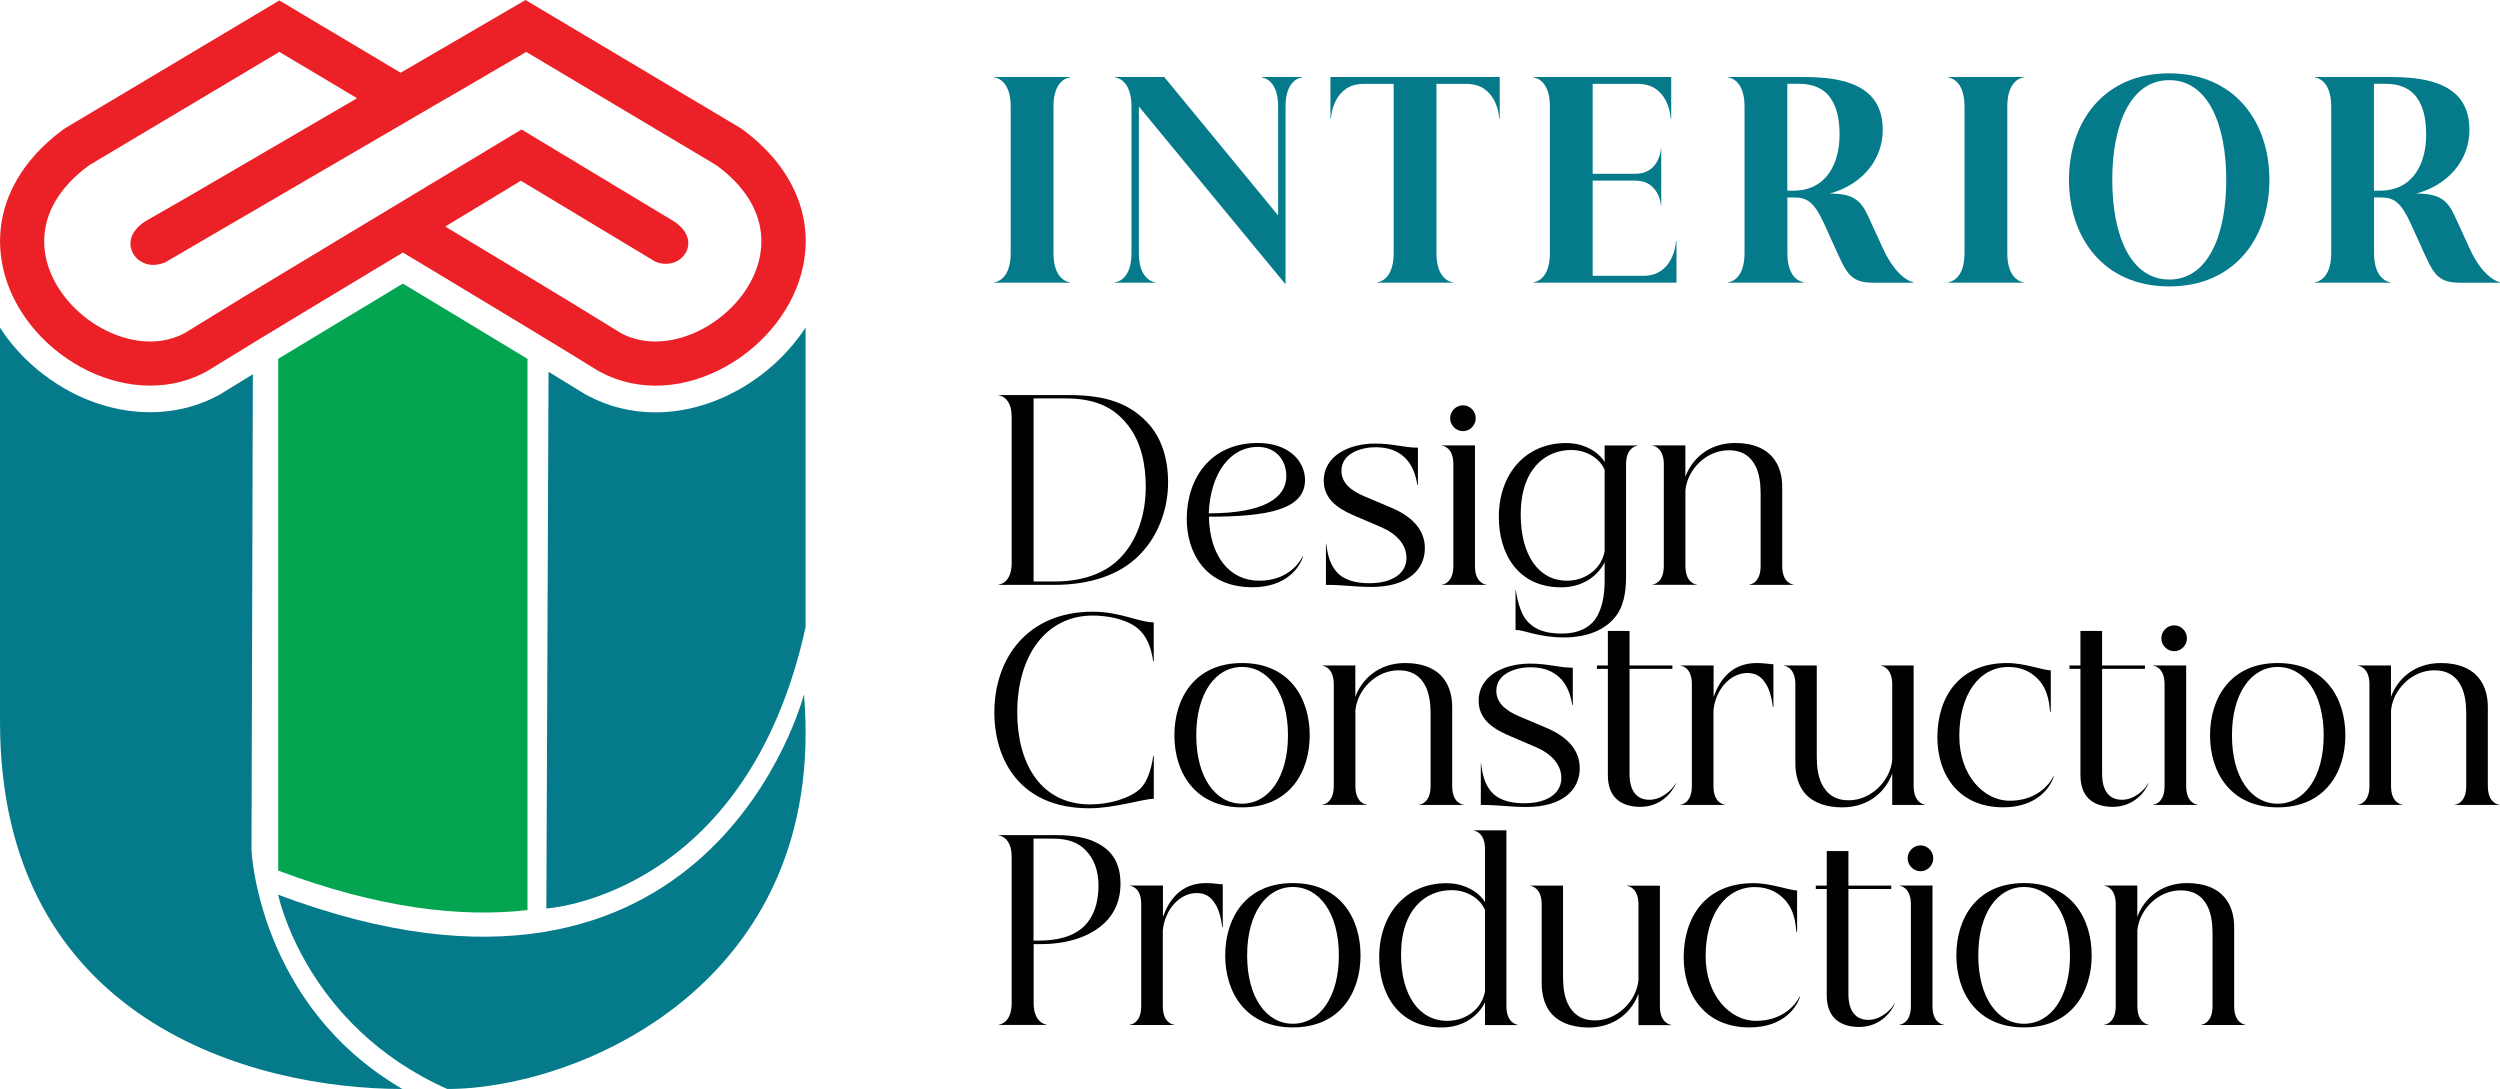 <?xml version="1.0" encoding="utf-8"?>
<!-- Generator: Adobe Illustrator 26.3.1, SVG Export Plug-In . SVG Version: 6.00 Build 0)  -->
<svg version="1.1" id="Layer_1" xmlns="http://www.w3.org/2000/svg" xmlns:xlink="http://www.w3.org/1999/xlink" x="0px" y="0px"
	 viewBox="0 0 388.67 169.3" style="enable-background:new 0 0 388.67 169.3;" xml:space="preserve">
<style type="text/css">
	.st0{fill:#0751A0;}
	.st1{fill:#0751A0;stroke:#000000;stroke-miterlimit:10;}
	.st2{fill-rule:evenodd;clip-rule:evenodd;fill:#2CA343;}
	.st3{fill-rule:evenodd;clip-rule:evenodd;fill:#6DBE45;}
	.st4{fill-rule:evenodd;clip-rule:evenodd;fill:#1A9FDA;}
	.st5{fill:#59585A;}
	.st6{fill-rule:evenodd;clip-rule:evenodd;fill:url(#SVGID_1_);}
	.st7{fill-rule:evenodd;clip-rule:evenodd;}
	.st8{fill:#58585A;}
	.st9{fill-rule:evenodd;clip-rule:evenodd;fill:url(#SVGID_00000122684644005533447580000001169737120744340382_);}
	.st10{fill:#1A9FDA;}
	.st11{fill-rule:evenodd;clip-rule:evenodd;fill:#0751A0;}
	.st12{fill-rule:evenodd;clip-rule:evenodd;fill:#ED1C24;}
	.st13{fill-rule:evenodd;clip-rule:evenodd;fill:#057A8B;}
	.st14{fill-rule:evenodd;clip-rule:evenodd;fill:#F7941D;}
	.st15{fill-rule:evenodd;clip-rule:evenodd;fill:#00A651;}
	.st16{fill:#DD1F2B;}
	.st17{fill:#1A4580;}
	.st18{fill:#057A8B;}
	.st19{fill-rule:evenodd;clip-rule:evenodd;fill:#EB2127;}
	.st20{fill-rule:evenodd;clip-rule:evenodd;fill:#03A550;}
	.st21{enable-background:new    ;}
	.st22{fill:#010101;}
</style>
<g>
	<g>
		<path class="st19" d="M45.64,41.47l0.09-0.05l5.26-3.17l0.44-0.27c1.05-0.63,2.15-1.3,3.33-2.01h0.01l26.31-15.84l23.21,13.99
			c5.45,3.05,1.7,8.31-2.44,6.54L80.98,28.1l-11.76,7.12l1.26,0.76C81.27,42.5,85.8,45.15,96.5,51.77
			c12.2,6.6,32.72-12.99,14.88-26.08L81.81,8.07l-12.35,7.21l-0.03,0L25.5,40.89l-0.02-0.05c-4.14,1.76-7.94-3.61-2.5-6.66
			c2.18-1.25,4.35-2.5,6.53-3.75v0l26-15.16l-0.65-0.39L43.43,8.07L13.86,25.69c-17.84,13.09,2.68,32.68,14.88,26.08
			C35.9,47.34,40.29,44.69,45.64,41.47L45.64,41.47z M48.11,48.01l-0.2,0.12l0,0c-5.2,3.14-10.39,6.28-15.56,9.48l-0.17,0.1
			l-0.17,0.09c-1.6,0.87-3.33,1.48-5.11,1.82c-6.54,1.25-13.35-1.13-18.39-5.3c-4.01-3.31-7.07-7.87-8.11-13.01
			c-1.75-8.65,2.56-16.14,9.41-21.16l0.27-0.19L43.43,0.07l13.49,8.04l5.37,3.2L81.7,0l33.49,19.95l0.27,0.19
			c6.85,5.03,11.16,12.51,9.41,21.16c-2.68,13.23-19.13,23.25-31.62,16.49l-0.17-0.09l-0.17-0.1c-8.07-4.99-16.2-9.86-24.32-14.76
			l-5.95-3.58l-5.95,3.58C53.82,44.57,50.97,46.29,48.11,48.01L48.11,48.01z"/>
		<path class="st13" d="M43.24,139.1c0,0,4.15,20.36,26.3,30.2c20.38,0,59.24-16.36,55.45-61.37
			C124.99,107.94,110.61,164.42,43.24,139.1z"/>
		<path class="st13" d="M39.1,132.22l0.21-74.04c-1.58,0.97-3.18,1.94-4.78,2.94l-0.27,0.17l-0.28,0.15
			c-1.97,1.07-4.09,1.82-6.31,2.24c-1.41,0.27-2.87,0.41-4.33,0.41c-6.13,0-12.33-2.34-17.47-6.58c-2.33-1.92-4.3-4.15-5.87-6.56
			c0,28.18,0,56.56,0,61.25c0,46.67,39.45,57.1,62.56,57.1C40.16,156.27,39.1,132.22,39.1,132.22z"/>
		<path class="st20" d="M71.12,49.21l-8.49-5.12l-12.57,7.58c-2.2,1.33-4.49,2.71-6.81,4.12v79.56c15.61,5.86,28.37,7.33,38.76,6.14
			V55.79C78.35,53.57,74.7,51.37,71.12,49.21z"/>
		<path class="st13" d="M101.91,64.11c-3.79,0-7.37-0.9-10.64-2.66l-0.28-0.15l-0.27-0.16c-1.8-1.11-3.62-2.23-5.44-3.34
			l-0.34,83.44c0,0,31.08-1.79,40.3-43.72c0-1.8,0-22.63,0-46.6C120.19,58.66,111.14,64.1,101.91,64.11z"/>
	</g>
	<g>
		<path class="st18" d="M154.59,43.87c0.24,0,2.54-0.37,2.54-4.51v-22.8c0-4.14-2.3-4.51-2.54-4.51v-0.08h11.73v0.08
			c-0.25,0-2.54,0.37-2.54,4.51v22.8c0,4.14,2.3,4.51,2.54,4.51v0.08h-11.73V43.87z"/>
		<path class="st18" d="M173.37,43.87c0.25,0,2.54-0.37,2.54-4.51v-22.8c0-4.14-2.3-4.51-2.54-4.51v-0.08H181l17.71,21.53V16.56
			c0-4.14-2.3-4.51-2.54-4.51v-0.08h6.23v0.08c-0.25,0-2.54,0.37-2.54,4.51V44.2l-22.8-27.64v22.8c0,4.14,2.3,4.51,2.54,4.51v0.08
			h-6.23V43.87z"/>
		<path class="st18" d="M206.92,18.45h-0.08v-6.48h26.32v6.48h-0.08c0-0.49-0.45-5.41-5.09-5.41h-4.67v26.32
			c0,4.14,2.3,4.51,2.54,4.51v0.08h-11.73v-0.08c0.25,0,2.54-0.37,2.54-4.51V13.04H212C207.37,13.04,206.92,17.96,206.92,18.45z"/>
		<path class="st18" d="M259.82,18.45h-0.08c0-0.49-0.45-5.41-5.08-5.41h-7.05v13.98h6.64c3.61,0,3.98-3.61,3.98-3.98h0.04v9.02
			h-0.04c0-0.37-0.37-3.98-3.98-3.98h-6.64v14.8h7.87c4.63,0,5.08-4.92,5.08-5.41h0.08v6.48h-22.22v-0.08
			c0.24,0,2.54-0.37,2.54-4.51v-22.8c0-4.14-2.3-4.51-2.54-4.51v-0.08h21.4V18.45z"/>
		<path class="st18" d="M268.68,43.87c0.24,0,2.54-0.37,2.54-4.51v-22.8c0-4.14-2.3-4.51-2.54-4.51v-0.08h11.77
			c4.47,0,8.24,0.7,10.37,2.91c1.19,1.23,1.89,2.95,1.89,5.29c0,4.96-3.57,8.69-8.28,9.92c3.53,0,4.84,0.94,5.99,3.49l2.3,5
			c2.01,4.47,4.39,5.29,4.76,5.29v0.08h-6.31c-3.65,0-4.18-1.72-5.95-5.58l-1.6-3.53c-1.52-3.32-2.58-4.14-4.67-4.14h-1.07v8.65
			c0,4.14,2.3,4.51,2.54,4.51v0.08h-11.73V43.87z M278.81,29.64c5.17,0,7.18-4.26,7.18-8.69c0-2.01-0.29-3.81-1.07-5.17
			c-0.94-1.72-2.58-2.75-5.29-2.75h-1.76v16.61H278.81z"/>
		<path class="st18" d="M302.88,43.87c0.24,0,2.54-0.37,2.54-4.51v-22.8c0-4.14-2.3-4.51-2.54-4.51v-0.08h11.73v0.08
			c-0.25,0-2.54,0.37-2.54,4.51v22.8c0,4.14,2.3,4.51,2.54,4.51v0.08h-11.73V43.87z"/>
		<path class="st18" d="M321.66,27.96c0-9.02,5.41-16.56,15.58-16.56s15.58,7.54,15.58,16.56c0,9.02-5.41,16.57-15.58,16.57
			S321.66,36.98,321.66,27.96z M337.25,43.46c6.03,0,8.86-6.89,8.86-15.5c0-8.61-2.83-15.5-8.86-15.5c-6.03,0-8.86,6.89-8.86,15.5
			C328.39,36.57,331.22,43.46,337.25,43.46z"/>
		<path class="st18" d="M359.89,43.87c0.24,0,2.54-0.37,2.54-4.51v-22.8c0-4.14-2.3-4.51-2.54-4.51v-0.08h11.77
			c4.47,0,8.24,0.7,10.37,2.91c1.19,1.23,1.89,2.95,1.89,5.29c0,4.96-3.57,8.69-8.28,9.92c3.53,0,4.84,0.94,5.99,3.49l2.3,5
			c2.01,4.47,4.39,5.29,4.76,5.29v0.08h-6.31c-3.65,0-4.18-1.72-5.95-5.58l-1.6-3.53c-1.52-3.32-2.58-4.14-4.67-4.14h-1.07v8.65
			c0,4.14,2.3,4.51,2.54,4.51v0.08h-11.73V43.87z M370.01,29.64c5.17,0,7.18-4.26,7.18-8.69c0-2.01-0.29-3.81-1.07-5.17
			c-0.94-1.72-2.58-2.75-5.29-2.75h-1.76v16.61H370.01z"/>
	</g>
	<g class="st21">
		<path class="st22" d="M155.24,90.89c0.19,0,2.04-0.3,2.04-3.33V64.79c0-3.03-1.85-3.33-2.04-3.33v-0.04h10.93
			c6.05,0,9.5,1.44,12.18,4.24c2.27,2.38,3.25,5.71,3.25,9.34c0,3.93-1.4,8.51-4.96,11.77c-2.69,2.46-6.88,4.16-12.79,4.16h-8.63
			V90.89z M163.98,90.4c4.31,0,7.57-1.25,9.72-3.22c3.1-2.84,4.43-7.23,4.43-11.5c0-3.48-0.72-6.81-2.57-9.31
			c-2.01-2.69-4.73-4.43-9.91-4.43h-4.96V90.4H163.98z"/>
		<path class="st22" d="M184.5,80.71c0-6.36,3.71-11.84,11.05-11.84c4.88,0,7.34,2.88,7.34,5.75c0,4.69-6.02,5.71-14.94,5.71
			c0.11,6.13,3.22,9.95,7.79,9.95c4.12,0,6.09-2.38,6.81-3.82l0.04,0.04c-0.49,1.66-2.57,4.8-7.87,4.8
			C187.19,91.3,184.5,85.67,184.5,80.71z M199.98,74.02c0-2.65-1.78-4.54-4.42-4.54c-4.35,0-7.38,4.12-7.64,10.33
			C196.69,79.8,199.98,77.31,199.98,74.02z"/>
		<path class="st22" d="M206.14,90.93V84.5h0.04c0.15,1.17,0.38,2.61,1.17,3.82c0.83,1.32,2.42,2.35,5.56,2.35
			c3.82,0,5.75-1.74,5.75-3.9c0-2.19-1.63-3.86-4.09-4.88l-4.31-1.85c-2.57-1.13-4.46-2.65-4.46-5.33c0-3.63,3.59-5.75,8.02-5.75
			c2.76,0,4.46,0.64,6.62,0.64v5.79h-0.08c-0.19-1.02-0.42-2.19-1.29-3.48c-0.91-1.25-2.42-2.38-5.26-2.38
			c-1.97,0-5.26,0.83-5.26,3.67c0,1.85,1.47,3.1,3.59,3.97l4.2,1.78c2.95,1.25,5.18,3.22,5.18,6.28c0,3.33-2.65,6.02-8.28,6.02
			C210.14,91.23,209.12,90.93,206.14,90.93z"/>
		<path class="st22" d="M224.17,69.29v-0.04h5.14v18.76c0,2.61,1.59,2.88,1.78,2.88v0.04h-6.92v-0.04c0.19,0,1.78-0.27,1.78-2.88
			V72.16C225.95,69.55,224.36,69.29,224.17,69.29z M227.46,63.01c1.06,0,1.97,0.91,1.97,2.01s-0.91,2.01-1.97,2.01
			c-1.1,0-2.01-0.91-2.01-2.01S226.37,63.01,227.46,63.01z"/>
		<path class="st22" d="M247.96,96.34c1.13-1.59,1.51-3.78,1.51-6.02v-2.91c-0.91,1.85-3.1,3.9-6.77,3.9
			c-6.77,0-9.68-5.3-9.68-10.93c0-6.7,4.16-11.5,10.44-11.5c3.48,0,5.48,1.97,6.01,2.95v-2.57h5.11v0.04
			c-0.15,0-1.78,0.26-1.78,2.87V89.3c0,1.89-0.08,4.27-1.4,6.24c-1.36,1.97-4.01,3.56-8.25,3.56c-3.97,0-6.17-1.17-7.53-1.17v-6.2
			h0.04c0.3,2.01,0.87,3.9,1.85,4.92c1.55,1.66,3.67,1.85,5.41,1.85C245.24,98.49,246.98,97.66,247.96,96.34z M243.61,90.28
			c3.03,0,5.45-2.01,5.86-4.62v-12.6c-0.68-1.7-2.69-3.1-5.22-3.1c-3.97,0-7.83,2.95-7.83,10.03
			C236.42,86.31,239.22,90.28,243.61,90.28z"/>
		<path class="st22" d="M256.88,69.29v-0.04h5.14v4.88c0.95-2.61,3.48-5.26,7.76-5.26c2.72,0,4.92,0.87,6.13,2.65
			c0.76,1.06,1.17,2.53,1.17,4.2v12.29c0,2.61,1.59,2.88,1.78,2.88v0.04h-6.92v-0.04c0.19,0,1.78-0.27,1.78-2.88V76.66
			c0-1.59-0.23-2.99-0.72-4.05c-0.79-1.7-2.19-2.61-4.24-2.61c-3.44,0-6.39,2.91-6.73,6.2v11.8c0,2.61,1.59,2.88,1.78,2.88v0.04
			h-6.92v-0.04c0.19,0,1.78-0.27,1.78-2.88V72.16C258.66,69.55,257.07,69.29,256.88,69.29z"/>
		<path class="st22" d="M154.59,110.76c0-8.4,5.14-15.66,15.28-15.66c4.31,0,7.22,1.66,9.5,1.66v6.09h-0.08
			c-0.34-2.38-1.1-4.12-2.53-5.26c-1.89-1.44-4.77-1.89-6.88-1.89c-7.15,0-11.73,6.09-11.73,15.06c0,7.76,3.52,14.3,11.35,14.3
			c3.03,0,6.24-0.98,7.79-2.46c0.95-0.95,1.63-2.57,2.01-5.11h0.08v6.7c-1.67,0-6.05,1.47-10.03,1.47
			C158.53,125.67,154.59,118.07,154.59,110.76z"/>
		<path class="st22" d="M182.58,114.32c0-5.79,3.18-11.24,10.52-11.24s10.52,5.45,10.52,11.24c0,5.75-3.18,11.2-10.52,11.2
			S182.58,120.07,182.58,114.32z M193.09,124.95c4.12,0,7.15-4.09,7.15-10.63c0-6.54-3.03-10.63-7.15-10.63s-7.11,4.09-7.11,10.63
			C185.98,120.86,188.97,124.95,193.09,124.95z"/>
		<path class="st22" d="M205.57,103.5v-0.04h5.14v4.88c0.95-2.61,3.48-5.26,7.76-5.26c2.72,0,4.92,0.87,6.13,2.65
			c0.76,1.06,1.17,2.53,1.17,4.2v12.29c0,2.61,1.59,2.88,1.78,2.88v0.04h-6.92v-0.04c0.19,0,1.78-0.27,1.78-2.88v-11.35
			c0-1.59-0.23-2.99-0.72-4.05c-0.79-1.7-2.19-2.61-4.24-2.61c-3.44,0-6.39,2.91-6.73,6.2v11.8c0,2.61,1.59,2.88,1.78,2.88v0.04
			h-6.92v-0.04c0.19,0,1.78-0.27,1.78-2.88v-15.85C207.35,103.77,205.76,103.5,205.57,103.5z"/>
		<path class="st22" d="M230.22,125.14v-6.43h0.04c0.15,1.17,0.38,2.61,1.17,3.82c0.83,1.32,2.42,2.35,5.56,2.35
			c3.82,0,5.75-1.74,5.75-3.9c0-2.19-1.63-3.86-4.09-4.88l-4.31-1.85c-2.57-1.13-4.46-2.65-4.46-5.33c0-3.63,3.59-5.75,8.02-5.75
			c2.76,0,4.46,0.64,6.62,0.64v5.79h-0.08c-0.19-1.02-0.42-2.19-1.29-3.48c-0.91-1.25-2.42-2.38-5.26-2.38
			c-1.97,0-5.26,0.83-5.26,3.67c0,1.85,1.47,3.1,3.59,3.97l4.2,1.78c2.95,1.25,5.18,3.22,5.18,6.28c0,3.33-2.65,6.02-8.28,6.02
			C234.23,125.44,233.21,125.14,230.22,125.14z"/>
		<path class="st22" d="M256.36,124.34c2.01,0.04,3.67-1.63,4.16-2.57h0.04c-0.42,1.1-2.12,3.67-5.56,3.67
			c-2.38,0-5.03-0.98-5.03-4.92v-16.53h-1.7v-0.53h1.7v-5.37h3.37v5.37h6.66v0.53h-6.66v16.3
			C253.33,123.02,254.5,124.31,256.36,124.34z"/>
		<path class="st22" d="M261.27,103.5v-0.04h5.14v4.88c0.95-2.61,2.76-5.26,6.73-5.26c1.06,0,2.12,0.19,2.57,0.19v6.66h-0.08
			c-0.19-1.51-0.57-2.95-1.29-3.9c-0.57-0.87-1.44-1.4-2.69-1.4c-2.61,0-4.92,2.5-5.26,5.79v11.8c0,2.61,1.59,2.88,1.78,2.88v0.04
			h-6.92v-0.04c0.19,0,1.78-0.27,1.78-2.88v-15.85C263.05,103.77,261.46,103.5,261.27,103.5z"/>
		<path class="st22" d="M280.25,122.87c-0.72-1.06-1.13-2.53-1.13-4.2v-12.29c0-2.61-1.63-2.88-1.78-2.88v-0.04h5.11v14.26
			c0,1.59,0.23,2.99,0.72,4.05c0.83,1.74,2.23,2.65,4.24,2.65c3.44,0,6.43-2.95,6.77-6.24v-11.8c0-2.61-1.63-2.88-1.78-2.88v-0.04
			h5.11v18.76c0,2.61,1.63,2.88,1.78,2.88v0.04h-5.11v-4.88c-0.94,2.61-3.48,5.26-7.79,5.26
			C283.69,125.52,281.46,124.65,280.25,122.87z"/>
		<path class="st22" d="M301.2,114.62c0-6.09,3.25-11.54,10.86-11.54c2.69,0,5.64,1.14,6.77,1.14v6.43h-0.11
			c-0.11-0.72-0.11-3.1-1.74-4.92c-1.02-1.14-2.54-2.04-4.73-2.04c-4.62,0-7.64,4.39-7.64,10.74c0,6.09,3.78,10.06,7.83,10.06
			c4.01,0,6.09-2.35,6.81-3.82l0.04,0.04c-0.49,1.66-2.57,4.8-7.87,4.8C304.53,125.52,301.2,120.45,301.2,114.62z"/>
		<path class="st22" d="M329.83,124.34c2.01,0.04,3.67-1.63,4.16-2.57h0.04c-0.42,1.1-2.12,3.67-5.56,3.67
			c-2.38,0-5.03-0.98-5.03-4.92v-16.53h-1.7v-0.53h1.7v-5.37h3.37v5.37h6.66v0.53h-6.66v16.3
			C326.8,123.02,327.97,124.31,329.83,124.34z"/>
		<path class="st22" d="M334.74,103.5v-0.04h5.14v18.76c0,2.61,1.59,2.88,1.78,2.88v0.04h-6.92v-0.04c0.19,0,1.78-0.27,1.78-2.88
			v-15.85C336.52,103.77,334.93,103.5,334.74,103.5z M338.03,97.22c1.06,0,1.97,0.91,1.97,2.01s-0.91,2.01-1.97,2.01
			c-1.1,0-2.01-0.91-2.01-2.01S336.93,97.22,338.03,97.22z"/>
		<path class="st22" d="M343.59,114.32c0-5.79,3.18-11.24,10.52-11.24c7.34,0,10.52,5.45,10.52,11.24c0,5.75-3.18,11.2-10.52,11.2
			C346.77,125.52,343.59,120.07,343.59,114.32z M354.11,124.95c4.12,0,7.15-4.09,7.15-10.63c0-6.54-3.03-10.63-7.15-10.63
			c-4.12,0-7.11,4.09-7.11,10.63C346.99,120.86,349.98,124.95,354.11,124.95z"/>
		<path class="st22" d="M366.58,103.5v-0.04h5.14v4.88c0.95-2.61,3.48-5.26,7.76-5.26c2.72,0,4.92,0.87,6.13,2.65
			c0.76,1.06,1.17,2.53,1.17,4.2v12.29c0,2.61,1.59,2.88,1.78,2.88v0.04h-6.92v-0.04c0.19,0,1.78-0.27,1.78-2.88v-11.35
			c0-1.59-0.23-2.99-0.72-4.05c-0.79-1.7-2.19-2.61-4.24-2.61c-3.44,0-6.39,2.91-6.73,6.2v11.8c0,2.61,1.59,2.88,1.78,2.88v0.04
			h-6.92v-0.04c0.19,0,1.78-0.27,1.78-2.88v-15.85C368.36,103.77,366.77,103.5,366.58,103.5z"/>
		<path class="st22" d="M155.24,159.31c0.19,0,2.04-0.3,2.04-3.33v-22.77c0-3.03-1.85-3.33-2.04-3.33v-0.04h9.12
			c2.27,0,4.5,0.34,6.02,1.13c2.54,1.21,3.82,3.25,3.82,6.43c0,2.95-1.21,5.15-3.14,6.66c-2.34,1.85-5.71,2.72-9.15,2.72h-1.21v9.19
			c0,3.03,1.89,3.33,2.04,3.33v0.04h-7.49V159.31z M161.59,146.23c2.69,0,5.26-0.57,7-2.27c1.36-1.36,2.19-3.4,2.19-6.32
			c0-2.35-0.76-4.2-1.93-5.37c-1.13-1.25-2.72-1.89-5.18-1.89h-2.99v15.85H161.59z"/>
		<path class="st22" d="M175.66,137.71v-0.04h5.14v4.88c0.95-2.61,2.76-5.26,6.73-5.26c1.06,0,2.12,0.19,2.57,0.19v6.66h-0.08
			c-0.19-1.51-0.57-2.95-1.29-3.9c-0.57-0.87-1.44-1.4-2.69-1.4c-2.61,0-4.92,2.5-5.26,5.79v11.8c0,2.61,1.59,2.88,1.78,2.88v0.04
			h-6.92v-0.04c0.19,0,1.78-0.27,1.78-2.88v-15.85C177.44,137.98,175.85,137.71,175.66,137.71z"/>
		<path class="st22" d="M190.48,148.53c0-5.79,3.18-11.24,10.52-11.24s10.52,5.45,10.52,11.24c0,5.75-3.18,11.2-10.52,11.2
			S190.48,154.28,190.48,148.53z M201,159.16c4.12,0,7.15-4.09,7.15-10.63s-3.03-10.63-7.15-10.63s-7.11,4.09-7.11,10.63
			S196.87,159.16,201,159.16z"/>
		<path class="st22" d="M229.09,129.13v-0.04h5.11v27.35c0,2.61,1.63,2.88,1.78,2.88v0.04h-5.11v-3.52c-0.91,1.85-3.1,3.9-6.77,3.9
			c-6.77,0-9.68-5.3-9.68-10.93c0-6.7,4.16-11.5,10.44-11.5c3.48,0,5.49,1.97,6.01,2.95V132
			C230.87,129.39,229.24,129.13,229.09,129.13z M225.01,158.71c3.03,0,5.45-2.01,5.86-4.62v-12.6c-0.68-1.7-2.69-3.1-5.22-3.1
			c-3.97,0-7.83,2.95-7.83,10.03C217.82,154.74,220.62,158.71,225.01,158.71z"/>
		<path class="st22" d="M240.81,157.08c-0.72-1.06-1.13-2.54-1.13-4.2v-12.29c0-2.61-1.63-2.87-1.78-2.87v-0.04H243v14.26
			c0,1.59,0.23,2.99,0.72,4.05c0.83,1.74,2.23,2.65,4.24,2.65c3.44,0,6.43-2.95,6.77-6.24v-11.8c0-2.61-1.63-2.87-1.78-2.87v-0.04
			h5.11v18.76c0,2.61,1.63,2.88,1.78,2.88v0.04h-5.11v-4.88c-0.94,2.61-3.48,5.26-7.79,5.26
			C244.25,159.73,242.02,158.86,240.81,157.08z"/>
		<path class="st22" d="M261.76,148.84c0-6.09,3.25-11.54,10.86-11.54c2.69,0,5.64,1.14,6.77,1.14v6.43h-0.11
			c-0.11-0.72-0.11-3.1-1.74-4.92c-1.02-1.14-2.54-2.04-4.73-2.04c-4.62,0-7.64,4.39-7.64,10.74c0,6.09,3.78,10.06,7.83,10.06
			c4.01,0,6.09-2.35,6.81-3.82l0.04,0.04c-0.49,1.66-2.57,4.8-7.87,4.8C265.09,159.73,261.76,154.66,261.76,148.84z"/>
		<path class="st22" d="M290.39,158.56c2.01,0.04,3.67-1.63,4.16-2.57h0.04c-0.42,1.1-2.12,3.67-5.56,3.67
			c-2.38,0-5.03-0.98-5.03-4.92v-16.53h-1.7v-0.53h1.7v-5.37h3.37v5.37h6.66v0.53h-6.66v16.3
			C287.36,157.23,288.53,158.52,290.39,158.56z"/>
		<path class="st22" d="M295.3,137.71v-0.04h5.14v18.76c0,2.61,1.59,2.88,1.78,2.88v0.04h-6.92v-0.04c0.19,0,1.78-0.27,1.78-2.88
			v-15.85C297.08,137.98,295.49,137.71,295.3,137.71z M298.59,131.43c1.06,0,1.97,0.91,1.97,2.01s-0.91,2.01-1.97,2.01
			c-1.1,0-2.01-0.91-2.01-2.01S297.49,131.43,298.59,131.43z"/>
		<path class="st22" d="M304.15,148.53c0-5.79,3.18-11.24,10.52-11.24c7.34,0,10.52,5.45,10.52,11.24c0,5.75-3.18,11.2-10.52,11.2
			C307.33,159.73,304.15,154.28,304.15,148.53z M314.67,159.16c4.12,0,7.15-4.09,7.15-10.63s-3.03-10.63-7.15-10.63
			c-4.12,0-7.11,4.09-7.11,10.63S310.54,159.16,314.67,159.16z"/>
		<path class="st22" d="M327.14,137.71v-0.04h5.14v4.88c0.95-2.61,3.48-5.26,7.76-5.26c2.72,0,4.92,0.87,6.13,2.65
			c0.76,1.06,1.17,2.53,1.17,4.2v12.29c0,2.61,1.59,2.88,1.78,2.88v0.04h-6.92v-0.04c0.19,0,1.78-0.27,1.78-2.88v-11.35
			c0-1.59-0.23-2.99-0.72-4.05c-0.79-1.7-2.19-2.61-4.24-2.61c-3.44,0-6.39,2.91-6.73,6.2v11.8c0,2.61,1.59,2.88,1.78,2.88v0.04
			h-6.92v-0.04c0.19,0,1.78-0.27,1.78-2.88v-15.85C328.92,137.98,327.33,137.71,327.14,137.71z"/>
	</g>
</g>
</svg>
